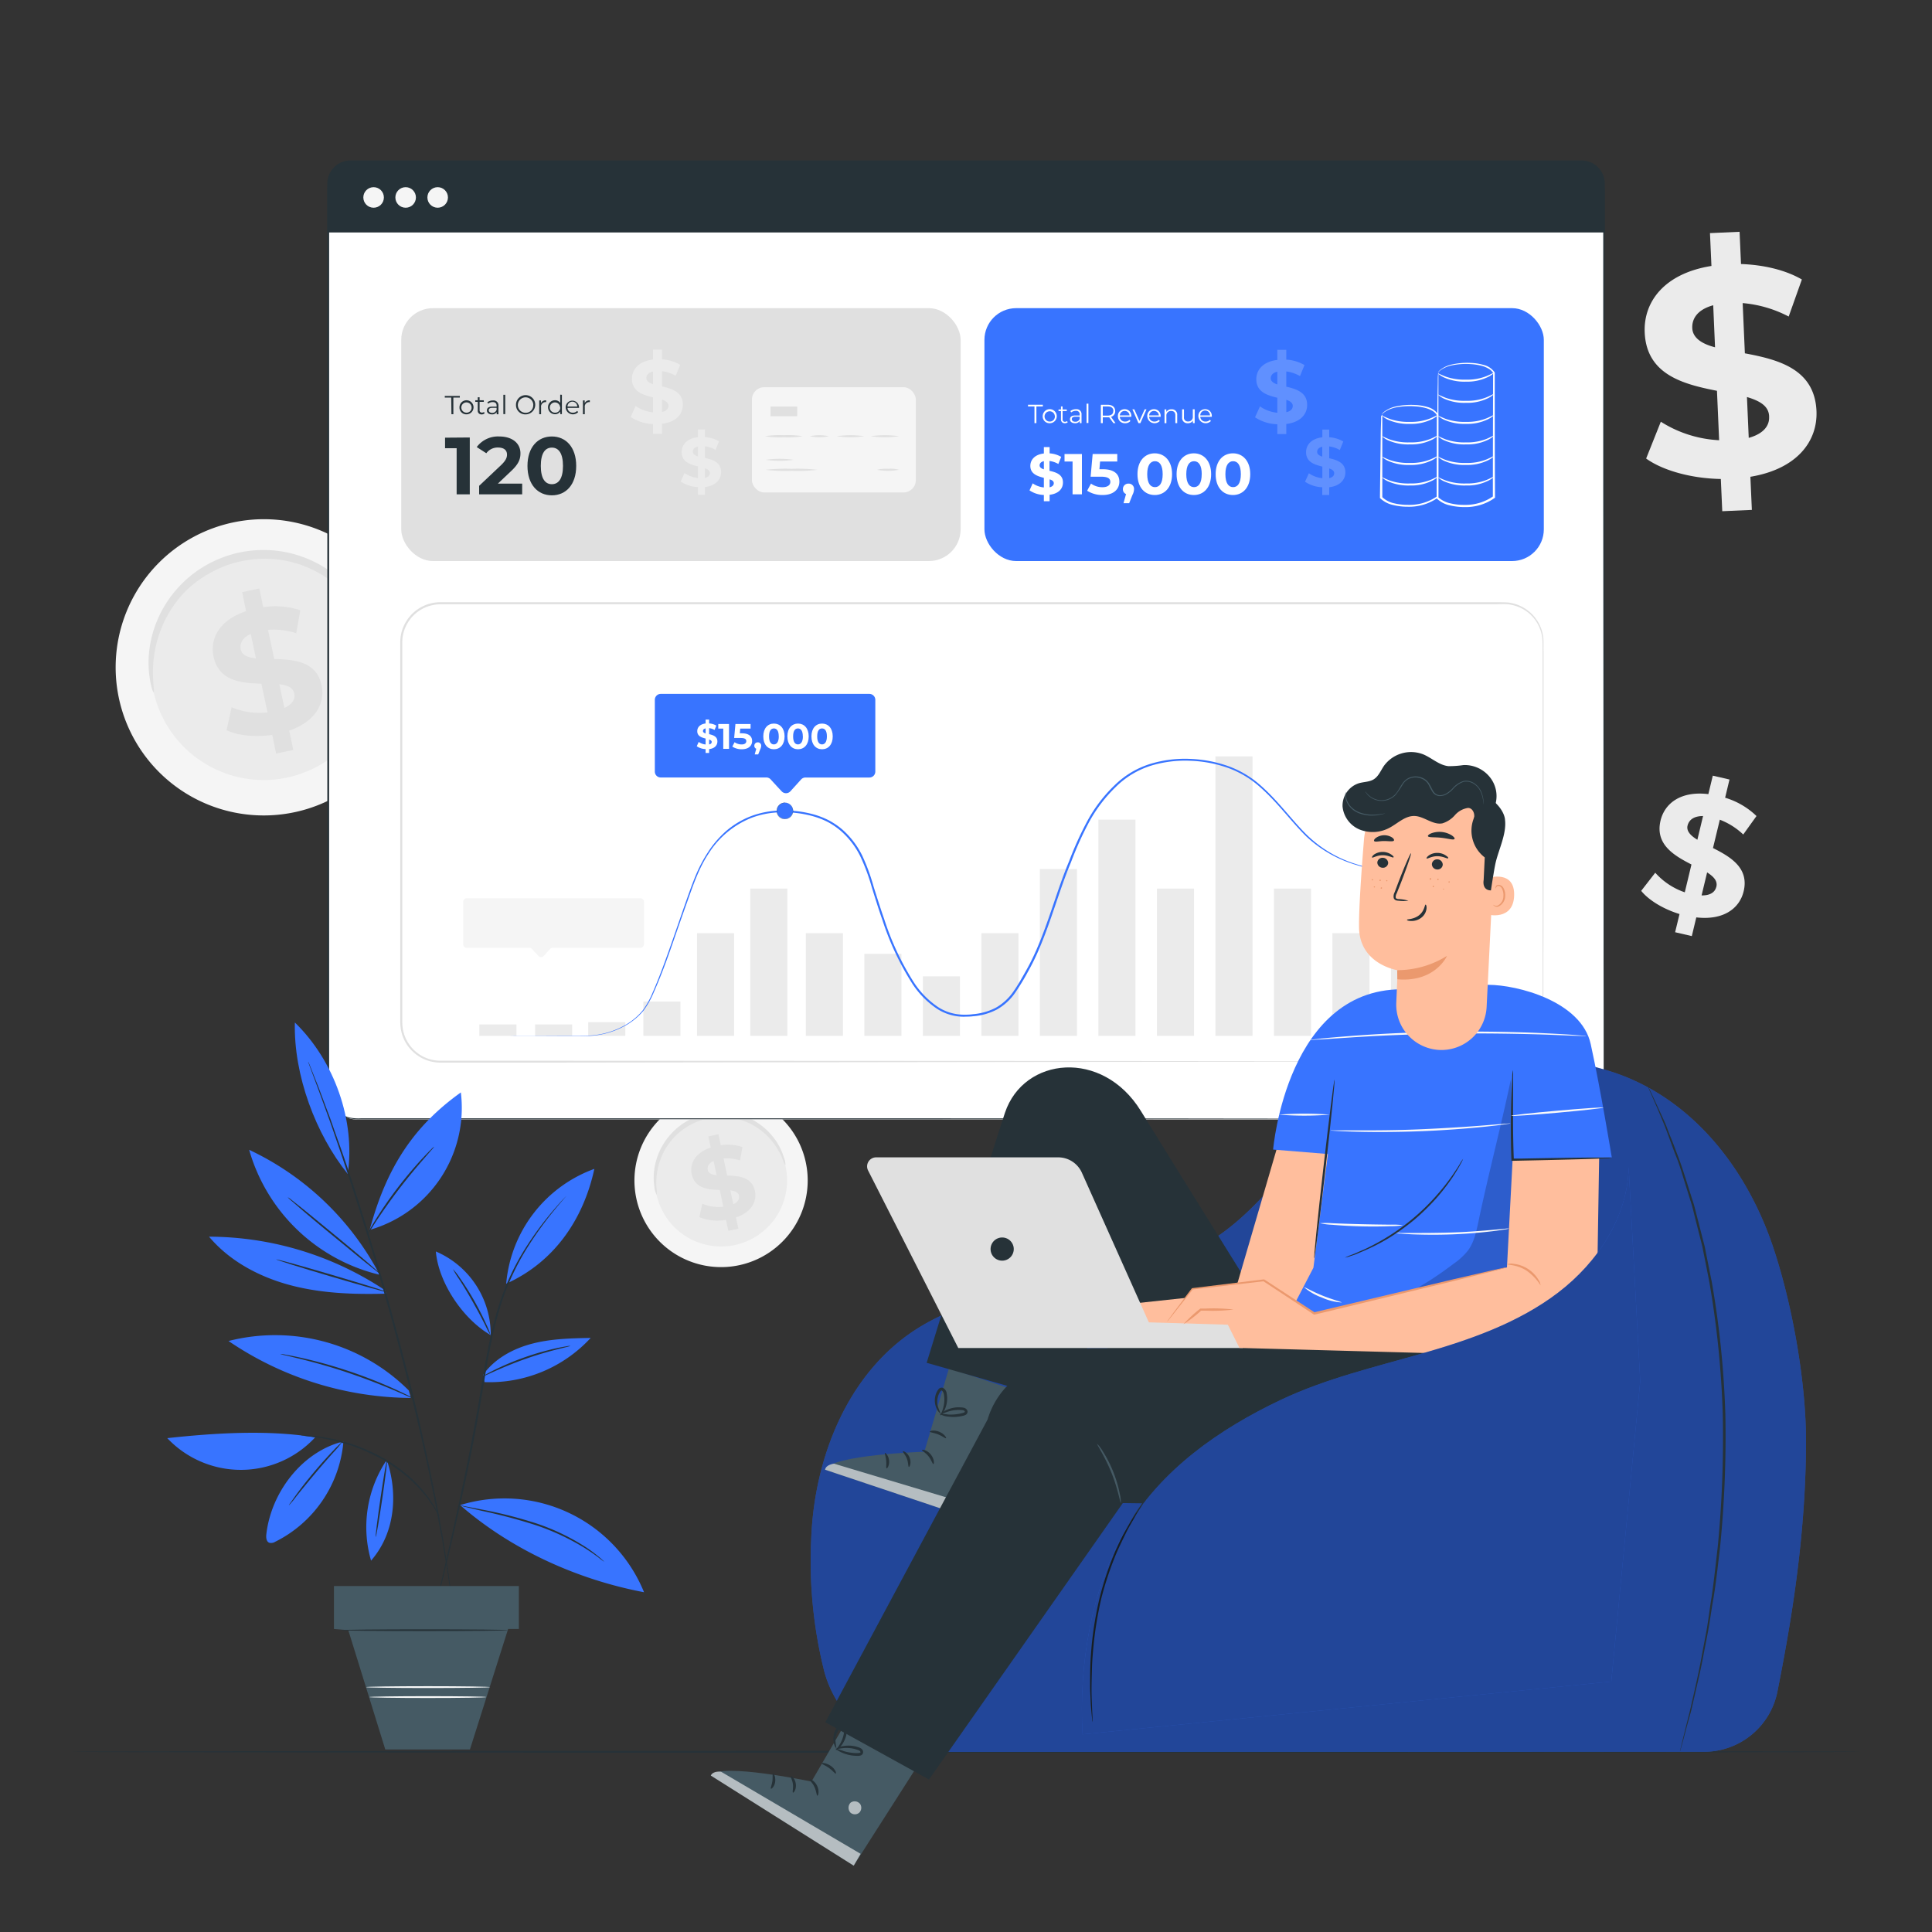 <svg xmlns="http://www.w3.org/2000/svg" viewBox="0 0 500 500"><rect x="0" y="0" width="500" height="500" fill="#333333" stroke="none"/><g id="freepik--background-complete--inject-15"><path d="M105.85,165.21a38.33,38.33,0,1,1-45-30.11A38.29,38.29,0,0,1,105.85,165.21Z" style="fill:#f5f5f5"></path><path d="M96.9,167A29.21,29.21,0,1,1,62.6,144,29.18,29.18,0,0,1,96.9,167Z" style="fill:#ebebeb"></path><path d="M96.71,166.08c-.17,0-.54-1.2-1.43-3.3a31.12,31.12,0,0,0-5-8.13,29.42,29.42,0,0,0-4.82-4.46,29.09,29.09,0,0,0-6.57-3.62A26.58,26.58,0,0,0,75,145.35a28.12,28.12,0,0,0-4.17-.67,27.81,27.81,0,0,0-4.38,0,31.25,31.25,0,0,0-4.45.66,30.43,30.43,0,0,0-4.31,1.35,29.77,29.77,0,0,0-3.92,1.94A28.11,28.11,0,0,0,50.28,151a26.07,26.07,0,0,0-3,2.78A29.29,29.29,0,0,0,43,159.94a30,30,0,0,0-2.38,6.12,30.8,30.8,0,0,0-1,9.51c.11,2.28.32,3.55.15,3.59s-.63-1.17-1-3.5a27.05,27.05,0,0,1,.31-10,29.11,29.11,0,0,1,2.27-6.58,29.61,29.61,0,0,1,4.45-6.67,28.16,28.16,0,0,1,3.12-3.05,27.85,27.85,0,0,1,3.7-2.66,29.76,29.76,0,0,1,4.22-2.13,29.84,29.84,0,0,1,9.45-2.17,30.88,30.88,0,0,1,4.72.07,29.64,29.64,0,0,1,4.49.78,28.59,28.59,0,0,1,4.13,1.38,29.09,29.09,0,0,1,11.85,9,27.13,27.13,0,0,1,4.63,8.83C96.76,164.74,96.84,166.05,96.71,166.08Z" style="fill:#e0e0e0"></path><path d="M74.85,189.08l1.05,5-4.44.94-1-4.84c-4.45.67-9,.19-11.82-1.21l1.3-5.94a18.25,18.25,0,0,0,9.29,1.33l-1.58-7.42c-5.18-.15-11-.63-12.39-7-1-4.71,1.56-9.48,8.42-11.76l-1-4.94,4.44-.94,1,4.84a20.53,20.53,0,0,1,9.6.8l-1.06,5.94a18.66,18.66,0,0,0-7.29-.87l1.6,7.55c5.18.11,11,.61,12.28,6.87C84.18,182,81.65,186.75,74.85,189.08Zm-8.61-18.7-1.34-6.31c-2.24,1-2.9,2.52-2.59,4S64.15,170.17,66.24,170.38Zm9.91,9.09c-.33-1.56-1.79-2.13-3.85-2.39l1.3,6.13C75.72,182.25,76.46,180.89,76.15,179.47Z" style="fill:#e0e0e0"></path><path d="M208.6,301.12a22.42,22.42,0,1,1-26.32-17.61A22.39,22.39,0,0,1,208.6,301.12Z" style="fill:#f5f5f5"></path><path d="M203.37,302.16a17.09,17.09,0,1,1-20.06-13.43A17.06,17.06,0,0,1,203.37,302.16Z" style="fill:#ebebeb"></path><path d="M203.26,301.63a10.17,10.17,0,0,1-.84-1.93,18.21,18.21,0,0,0-2.94-4.75,17.89,17.89,0,0,0-2.82-2.61,17.08,17.08,0,0,0-3.85-2.12,16.09,16.09,0,0,0-2.26-.71,15.14,15.14,0,0,0-2.44-.39,15.61,15.61,0,0,0-2.56,0,18,18,0,0,0-2.61.38,18.94,18.94,0,0,0-2.52.79,16.85,16.85,0,0,0-2.29,1.14,16.37,16.37,0,0,0-3.75,3,16.68,16.68,0,0,0-2.54,3.58,17.73,17.73,0,0,0-1.4,3.58,18.37,18.37,0,0,0-.57,5.56,10.12,10.12,0,0,1,.09,2.1,4.89,4.89,0,0,1-.59-2,15.88,15.88,0,0,1,.17-5.84,17.83,17.83,0,0,1,1.33-3.85,17.49,17.49,0,0,1,2.61-3.9,17.06,17.06,0,0,1,1.82-1.78,17.37,17.37,0,0,1,2.17-1.56,17.69,17.69,0,0,1,2.46-1.24,19,19,0,0,1,2.71-.86,18.44,18.44,0,0,1,2.82-.41,16.91,16.91,0,0,1,2.76,0,17.87,17.87,0,0,1,5.05,1.26,17.78,17.78,0,0,1,4,2.38,17.33,17.33,0,0,1,2.87,2.88,15.76,15.76,0,0,1,2.71,5.17A4.86,4.86,0,0,1,203.26,301.63Z" style="fill:#e0e0e0"></path><path d="M190.47,315.08l.62,2.91-2.6.55-.6-2.83A12.61,12.61,0,0,1,181,315l.75-3.48a10.79,10.79,0,0,0,5.44.78l-.92-4.34c-3-.09-6.46-.37-7.25-4.09-.59-2.75.91-5.54,4.92-6.88l-.61-2.89,2.6-.55.6,2.83a12.06,12.06,0,0,1,5.61.47l-.62,3.47a11.11,11.11,0,0,0-4.26-.51l.93,4.42c3,.07,6.41.36,7.19,4C195.93,311,194.45,313.72,190.47,315.08Zm-5-10.94-.79-3.69c-1.31.61-1.69,1.48-1.51,2.34S184.22,304,185.44,304.14Zm5.8,5.32c-.2-.91-1.05-1.24-2.26-1.4l.77,3.59C191,311.09,191.41,310.29,191.24,309.46Z" style="fill:#e0e0e0"></path><path d="M439,237.42l-1.16,4.84-4.32-1,1.14-4.71c-4.21-1.28-8-3.61-9.92-6l3.64-4.69a18,18,0,0,0,7.64,5.07l1.73-7.2c-4.51-2.32-9.47-5.2-8-11.37,1.1-4.57,5.37-7.7,12.37-6.84l1.15-4.78,4.32,1-1.13,4.71a19.9,19.9,0,0,1,8.12,4.74l-3.43,4.78a18.24,18.24,0,0,0-6.06-3.83l-1.77,7.33c4.52,2.28,9.4,5.14,7.93,11.22C450.17,235.14,446,238.23,439,237.42Zm.28-20.1,1.47-6.13c-2.41,0-3.62,1-4,2.43S437.51,216.26,439.27,217.32Zm4.91,12.18c.37-1.51-.69-2.63-2.39-3.72l-1.43,5.95C442.63,231.77,443.85,230.88,444.18,229.5Z" style="fill:#ebebeb"></path><path d="M453,123.39l.38,8.57-7.66.34-.37-8.34c-7.6-.13-15-2.18-19.33-5.29l3.8-9.53a31,31,0,0,0,15.09,4.79l-.56-12.79c-8.59-1.69-18.21-4.11-18.7-15.06-.36-8.11,5.23-15.34,17.27-17.25l-.38-8.5,7.66-.34.37,8.34c5.76.21,11.42,1.49,15.75,4l-3.41,9.59A31.41,31.41,0,0,0,451,78.44l.57,13c8.59,1.61,18,4,18.53,14.83C470.48,114.25,465,121.4,453,123.39Zm-9.15-33.51L443.38,79c-4,1.1-5.53,3.39-5.42,5.92S440.44,89,443.86,89.88Zm14,17.87c-.11-2.68-2.4-4-5.74-5l.46,10.57C456.36,112.27,458,110.2,457.84,107.75Z" style="fill:#ebebeb"></path></g><g id="freepik--Floor--inject-15"><path d="M482,453.36c0,.14-103.87.26-232,.26s-232-.12-232-.26,103.85-.26,232-.26S482,453.22,482,453.36Z" style="fill:#263238"></path></g><g id="freepik--Screen--inject-15"><rect x="84.94" y="42.03" width="330.17" height="247.68" rx="7.21" style="fill:#fff"></rect><path d="M407.9,289.71a7.24,7.24,0,0,0,5.67-2.83,7.25,7.25,0,0,0,1.49-4.67c0-7.62,0-18.85-.05-33.31,0-28.93-.05-70.79-.09-122.51q0-19.4,0-40.6,0-10.59,0-21.59V50.28a10,10,0,0,0-.22-2.74,7,7,0,0,0-3.2-4.3,6.85,6.85,0,0,0-2.6-.91,26.45,26.45,0,0,0-2.83-.08H314.66l-222.48,0a7,7,0,0,0-6,3.32,6.81,6.81,0,0,0-1,3.36c0,1.21,0,2.45,0,3.67v43.7q0,28.83,0,56.77c0,37.22,0,73.12,0,107.32v12.74c0,2.11,0,4.22,0,6.31,0,1.05,0,2.1,0,3.14a7,7,0,0,0,.7,2.92,7,7,0,0,0,4.51,3.7,11.19,11.19,0,0,0,3,.23h15.33l47.13,0,84.6,0,122.51.08,33.31.05,8.66,0c1.95,0,2.95,0,2.95,0l-2.95,0-8.66,0-33.31,0-122.51.09-84.6,0H93.41a12,12,0,0,1-3.14-.25,7.46,7.46,0,0,1-5.56-7.06v-22.2c0-34.2,0-70.1,0-107.32V52.65c0-1.23,0-2.44,0-3.69a7.43,7.43,0,0,1,1.09-3.61,7.52,7.52,0,0,1,6.4-3.58l222.48,0,50,0H406a23.46,23.46,0,0,1,2.89.08,7.35,7.35,0,0,1,2.76,1,7.42,7.42,0,0,1,3.4,4.56,10.63,10.63,0,0,1,.23,2.85V64.2q0,11,0,21.59,0,21.18,0,40.6c0,51.72-.06,93.58-.08,122.51,0,14.46,0,25.69,0,33.31a7.28,7.28,0,0,1-4.38,6.93,7.66,7.66,0,0,1-2.14.55Z" style="fill:#263238"></path><rect x="254.77" y="79.75" width="144.77" height="65.45" rx="8.21" style="fill:#3874FF"></rect><g style="opacity:0.2"><path d="M332.89,109.73v2.6h-2.32V109.8A11.08,11.08,0,0,1,324.8,108l1.28-2.83a9.36,9.36,0,0,0,4.49,1.65v-3.88c-2.57-.62-5.44-1.48-5.44-4.79,0-2.46,1.78-4.57,5.44-5V90.54h2.32v2.53a10.54,10.54,0,0,1,4.71,1.41l-1.16,2.85a9.58,9.58,0,0,0-3.55-1.2v3.94c2.57.6,5.4,1.46,5.4,4.72C338.29,107.21,336.53,109.29,332.89,109.73Zm-2.32-10.24V96.2c-1.23.27-1.71,1-1.71,1.71S329.55,99.16,330.57,99.49Zm4,5.58c0-.81-.67-1.25-1.67-1.6v3.2C334.05,106.42,334.56,105.81,334.56,105.07Z" style="fill:#fff"></path></g><g style="opacity:0.2"><path d="M344,126.1v2h-1.8v-2a8.51,8.51,0,0,1-4.46-1.43l1-2.19a7.25,7.25,0,0,0,3.48,1.27v-3c-2-.49-4.21-1.15-4.21-3.72,0-1.9,1.38-3.53,4.21-3.86v-2H344v2a8,8,0,0,1,3.64,1.09l-.9,2.21a7.14,7.14,0,0,0-2.74-.93v3.05c2,.46,4.18,1.13,4.18,3.66C348.18,124.14,346.82,125.76,344,126.1Zm-1.8-7.93v-2.55c-.95.21-1.32.73-1.32,1.33S341.41,117.92,342.2,118.17Zm3.09,4.32c0-.63-.52-1-1.29-1.24v2.48C344.9,123.53,345.29,123.07,345.29,122.49Z" style="fill:#fff"></path></g><path d="M357.74,107.33a1.86,1.86,0,0,1,0,.41c0,.31,0,.7,0,1.18,0,1.08,0,2.56,0,4.41v15.49l0-.15a6.45,6.45,0,0,0,3,1.57,15.68,15.68,0,0,0,3.73.42,12.51,12.51,0,0,0,7.47-2.23l-.09.2v0c0-7.93,0-15.27,0-21.28l0,.08a3.23,3.23,0,0,0-1.15-1.11,7.83,7.83,0,0,0-1.49-.65,13.59,13.59,0,0,0-3-.51,18.72,18.72,0,0,0-4.92.27,8.09,8.09,0,0,0-2.9,1.17,6.25,6.25,0,0,0-.63.54c-.12.14-.18.22-.19.21a2.26,2.26,0,0,1,.74-.85,7.76,7.76,0,0,1,2.93-1.31,18.77,18.77,0,0,1,5-.38,13.48,13.48,0,0,1,3.08.49,4.83,4.83,0,0,1,2.91,2l0,0v0c0,6,0,13.35,0,21.28v.14l-.09.07a12.88,12.88,0,0,1-7.81,2.35,15.32,15.32,0,0,1-3.85-.46,6.88,6.88,0,0,1-3.3-1.75l-.05-.05v-.1c.08-6.32.15-11.68.2-15.53,0-1.84.07-3.32.1-4.4,0-.47,0-.85,0-1.15A2.38,2.38,0,0,1,357.74,107.33Z" style="fill:#fff"></path><path d="M372.2,107.37a6.16,6.16,0,0,1-1.9,1.25,12,12,0,0,1-5.37,1.08,12.89,12.89,0,0,1-5.4-.94,6.14,6.14,0,0,1-1.93-1.2c0-.08.79.37,2.07.86a14.56,14.56,0,0,0,5.26.76,13.27,13.27,0,0,0,5.22-.9C371.42,107.76,372.15,107.29,372.2,107.37Z" style="fill:#fff"></path><path d="M372.2,112.68a6.06,6.06,0,0,1-1.9,1.26,12,12,0,0,1-5.37,1.07,12.73,12.73,0,0,1-5.4-.94,5.74,5.74,0,0,1-1.93-1.2c0-.08.79.37,2.07.86a14.56,14.56,0,0,0,5.26.76,13.29,13.29,0,0,0,5.22-.89C371.42,113.07,372.15,112.61,372.2,112.68Z" style="fill:#fff"></path><path d="M372.2,118a6.16,6.16,0,0,1-1.9,1.25,12.08,12.08,0,0,1-5.37,1.08,12.89,12.89,0,0,1-5.4-.94,6.14,6.14,0,0,1-1.93-1.2c0-.08.79.37,2.07.86a14.78,14.78,0,0,0,5.26.76,13.27,13.27,0,0,0,5.22-.9C371.42,118.39,372.15,117.92,372.2,118Z" style="fill:#fff"></path><path d="M372.2,123.31a6,6,0,0,1-1.9,1.25,11.81,11.81,0,0,1-5.37,1.08,12.89,12.89,0,0,1-5.4-.94,5.93,5.93,0,0,1-1.93-1.2c0-.08.79.37,2.07.86a14.56,14.56,0,0,0,5.26.76,13.47,13.47,0,0,0,5.22-.89C371.42,123.7,372.15,123.24,372.2,123.31Z" style="fill:#fff"></path><path d="M372.26,96.44a2.69,2.69,0,0,1,0,.62q0,.68,0,1.8c0,1.61,0,3.88,0,6.71v23.25l-.06-.15a6.67,6.67,0,0,0,3.11,1.58,14.9,14.9,0,0,0,3.74.41,12.46,12.46,0,0,0,7.39-2.23l-.09.2v0c0-12.42.05-23.73.06-32.17l0,.07a3.09,3.09,0,0,0-1.19-1.13,6.93,6.93,0,0,0-1.51-.66,13.91,13.91,0,0,0-3-.5,18.11,18.11,0,0,0-4.92.3,7.82,7.82,0,0,0-2.86,1.18,3.91,3.91,0,0,0-.6.53c-.13.13-.18.21-.19.21s0-.1.14-.25a3.59,3.59,0,0,1,.59-.58,7.42,7.42,0,0,1,2.87-1.3,18.14,18.14,0,0,1,5-.4,13.61,13.61,0,0,1,3.1.48,4.89,4.89,0,0,1,3,2v.08c0,8.44,0,19.75.07,32.17v.14l-.09.07a12.94,12.94,0,0,1-7.73,2.36,16.12,16.12,0,0,1-3.87-.44,6.93,6.93,0,0,1-3.37-1.77l-.05-.06v-.1c.08-9.42.15-17.51.2-23.29,0-2.83.08-5.09.1-6.7,0-.74,0-1.33.05-1.78A3.28,3.28,0,0,1,372.26,96.44Z" style="fill:#fff"></path><path d="M386.72,107.37a6.16,6.16,0,0,1-1.9,1.25,11.92,11.92,0,0,1-5.37,1.08,12.89,12.89,0,0,1-5.4-.94,6.14,6.14,0,0,1-1.93-1.2c0-.08.79.37,2.07.86a14.56,14.56,0,0,0,5.26.76,13.27,13.27,0,0,0,5.22-.9C385.94,107.76,386.67,107.29,386.72,107.37Z" style="fill:#fff"></path><path d="M386.72,112.68a6.06,6.06,0,0,1-1.9,1.26,11.92,11.92,0,0,1-5.37,1.07,12.73,12.73,0,0,1-5.4-.94,5.74,5.74,0,0,1-1.93-1.2c0-.08.79.37,2.07.86a14.56,14.56,0,0,0,5.26.76,13.29,13.29,0,0,0,5.22-.89C385.94,113.07,386.67,112.61,386.72,112.68Z" style="fill:#fff"></path><path d="M386.72,101.92a6.06,6.06,0,0,1-1.9,1.26,11.92,11.92,0,0,1-5.37,1.07,12.73,12.73,0,0,1-5.4-.94,5.93,5.93,0,0,1-1.93-1.2c0-.08.79.37,2.07.86a14.56,14.56,0,0,0,5.26.76,13.29,13.29,0,0,0,5.22-.89C385.94,102.31,386.67,101.85,386.72,101.92Z" style="fill:#fff"></path><path d="M386.72,96.44a6.16,6.16,0,0,1-1.9,1.25,12.05,12.05,0,0,1-5.37,1.08,12.89,12.89,0,0,1-5.4-.94,6.14,6.14,0,0,1-1.93-1.2c0-.08.79.36,2.07.85a14.54,14.54,0,0,0,5.26.77,13.27,13.27,0,0,0,5.22-.9C385.94,96.83,386.67,96.36,386.72,96.44Z" style="fill:#fff"></path><path d="M386.72,118a6.16,6.16,0,0,1-1.9,1.25,12.05,12.05,0,0,1-5.37,1.08,12.89,12.89,0,0,1-5.4-.94,6.14,6.14,0,0,1-1.93-1.2c0-.08.79.37,2.07.86a14.78,14.78,0,0,0,5.26.76,13.27,13.27,0,0,0,5.22-.9C385.94,118.39,386.67,117.92,386.72,118Z" style="fill:#fff"></path><path d="M386.72,123.31a6,6,0,0,1-1.9,1.25,11.78,11.78,0,0,1-5.37,1.08,12.89,12.89,0,0,1-5.4-.94,5.93,5.93,0,0,1-1.93-1.2c0-.08.79.37,2.07.86a14.56,14.56,0,0,0,5.26.76,13.47,13.47,0,0,0,5.22-.89C385.94,123.7,386.67,123.24,386.72,123.31Z" style="fill:#fff"></path><rect x="103.84" y="79.75" width="144.77" height="65.45" rx="8.22" style="fill:#e0e0e0"></rect><path d="M171.32,109.68v2.6H169v-2.53a11,11,0,0,1-5.77-1.85l1.27-2.83a9.33,9.33,0,0,0,4.5,1.64v-3.87c-2.57-.62-5.45-1.48-5.45-4.79,0-2.46,1.79-4.57,5.45-5V90.49h2.32V93a10.46,10.46,0,0,1,4.7,1.41l-1.16,2.85a9.3,9.3,0,0,0-3.54-1.2V100c2.57.6,5.4,1.46,5.4,4.72C176.72,107.16,175,109.24,171.32,109.68ZM169,99.44V96.15c-1.23.27-1.72.95-1.72,1.71S168,99.11,169,99.44Zm4,5.58c0-.81-.68-1.25-1.67-1.6v3.2C172.48,106.37,173,105.76,173,105Z" style="fill:#ebebeb"></path><path d="M182.43,126.05v2h-1.8v-2a8.55,8.55,0,0,1-4.47-1.43l1-2.19a7.25,7.25,0,0,0,3.48,1.27v-3c-2-.48-4.22-1.14-4.22-3.71,0-1.9,1.39-3.53,4.22-3.86v-2h1.8v2a8,8,0,0,1,3.64,1.09l-.9,2.21a7.19,7.19,0,0,0-2.74-.93v3c2,.46,4.18,1.13,4.18,3.66C186.61,124.09,185.24,125.71,182.43,126.05Zm-1.8-7.93v-2.55c-.95.21-1.33.73-1.33,1.33S179.84,117.87,180.63,118.12Zm3.09,4.32c0-.63-.52-1-1.29-1.24v2.48C183.32,123.48,183.72,123,183.72,122.44Z" style="fill:#ebebeb"></path><path d="M116.78,102.89h-1.67v-.43H119v.43h-1.67v4.31h-.5Z" style="fill:#263238"></path><path d="M118.91,105.42a1.82,1.82,0,1,1,1.82,1.81A1.76,1.76,0,0,1,118.91,105.42Zm3.14,0a1.33,1.33,0,1,0-1.32,1.38A1.3,1.3,0,0,0,122.05,105.42Z" style="fill:#263238"></path><path d="M125.4,107a1.16,1.16,0,0,1-.76.25.94.94,0,0,1-1-1V104H123v-.41h.64v-.78h.48v.78h1.09V104h-1.09v2.13a.57.57,0,0,0,.62.65.83.83,0,0,0,.53-.18Z" style="fill:#263238"></path><path d="M129,105v2.21h-.46v-.56a1.34,1.34,0,0,1-1.23.59c-.8,0-1.3-.42-1.3-1s.35-1,1.38-1h1.13V105c0-.61-.35-.94-1-.94a1.81,1.81,0,0,0-1.19.42l-.21-.36a2.22,2.22,0,0,1,1.45-.48A1.26,1.26,0,0,1,129,105Zm-.48,1.14v-.59h-1.12c-.69,0-.91.28-.91.64s.33.67.9.67A1.15,1.15,0,0,0,128.48,106.13Z" style="fill:#263238"></path><path d="M130.27,102.17h.48v5h-.48Z" style="fill:#263238"></path><path d="M133.54,104.83a2.49,2.49,0,1,1,2.5,2.41A2.39,2.39,0,0,1,133.54,104.83Zm4.48,0a2,2,0,1,0-2,2A1.93,1.93,0,0,0,138,104.83Z" style="fill:#263238"></path><path d="M141.34,103.61v.46h-.11a1.15,1.15,0,0,0-1.2,1.31v1.82h-.48v-3.57H140v.7A1.33,1.33,0,0,1,141.34,103.61Z" style="fill:#263238"></path><path d="M145.42,102.17v5H145v-.71a1.54,1.54,0,0,1-1.37.74,1.81,1.81,0,0,1,0-3.62,1.54,1.54,0,0,1,1.35.7v-2.14Zm-.47,3.25a1.33,1.33,0,1,0-1.32,1.38A1.3,1.3,0,0,0,145,105.42Z" style="fill:#263238"></path><path d="M149.87,105.56h-3a1.31,1.31,0,0,0,1.4,1.24,1.41,1.41,0,0,0,1.09-.46l.27.31a1.88,1.88,0,0,1-3.24-1.23,1.73,1.73,0,1,1,3.46,0Zm-3-.35h2.52a1.26,1.26,0,0,0-2.52,0Z" style="fill:#263238"></path><path d="M152.65,103.61v.46h-.11a1.15,1.15,0,0,0-1.2,1.31v1.82h-.48v-3.57h.46v.7A1.33,1.33,0,0,1,152.65,103.61Z" style="fill:#263238"></path><path d="M121.58,113.22v14.71h-3.4V116h-3v-2.73Z" style="fill:#263238"></path><path d="M135.14,125.16v2.77H124v-2.2l5.68-5.36c1.3-1.25,1.53-2,1.53-2.72,0-1.15-.8-1.83-2.35-1.83a3.61,3.61,0,0,0-3,1.48l-2.48-1.6a6.84,6.84,0,0,1,5.84-2.74c3.28,0,5.47,1.69,5.47,4.36,0,1.43-.4,2.73-2.46,4.64l-3.38,3.2Z" style="fill:#263238"></path><path d="M136.51,120.58c0-4.86,2.69-7.62,6.31-7.62s6.3,2.76,6.3,7.62-2.67,7.61-6.3,7.61S136.51,125.43,136.51,120.58Zm9.19,0c0-3.35-1.18-4.74-2.88-4.74s-2.86,1.39-2.86,4.74,1.17,4.73,2.86,4.73S145.7,123.92,145.7,120.58Z" style="fill:#263238"></path><rect x="194.6" y="100.21" width="42.41" height="27.23" rx="3.17" style="fill:#f5f5f5"></rect><rect x="199.41" y="105.22" width="6.91" height="2.51" style="fill:#e0e0e0"></rect><path d="M207.76,112.89a22.32,22.32,0,0,1-4.89.27,22.45,22.45,0,0,1-4.9-.27,23.66,23.66,0,0,1,4.9-.26A23.52,23.52,0,0,1,207.76,112.89Z" style="fill:#e0e0e0"></path><path d="M214.46,112.89a11.21,11.21,0,0,1-4.89,0,11.63,11.63,0,0,1,4.89,0Z" style="fill:#e0e0e0"></path><path d="M232.67,112.89a24.87,24.87,0,0,1-7.31,0,25.82,25.82,0,0,1,7.31,0Z" style="fill:#e0e0e0"></path><path d="M223.63,112.89a23.21,23.21,0,0,1-7.06,0,24.09,24.09,0,0,1,7.06,0Z" style="fill:#e0e0e0"></path><path d="M205.39,119a25.26,25.26,0,0,1-7.23,0,25.26,25.26,0,0,1,7.23,0Z" style="fill:#e0e0e0"></path><path d="M211.53,121.59a42.37,42.37,0,0,1-6.69.26,42.19,42.19,0,0,1-6.68-.26,43.67,43.67,0,0,1,6.68-.26A43.86,43.86,0,0,1,211.53,121.59Z" style="fill:#e0e0e0"></path><path d="M232.67,121.59a15.48,15.48,0,0,1-5.65,0,8,8,0,0,1,2.82-.26A8,8,0,0,1,232.67,121.59Z" style="fill:#e0e0e0"></path><path d="M267.72,105.19h-1.67v-.44h3.84v.44h-1.67v4.31h-.5Z" style="fill:#fff"></path><path d="M269.85,107.71a1.82,1.82,0,1,1,1.82,1.82A1.76,1.76,0,0,1,269.85,107.71Zm3.14,0a1.33,1.33,0,1,0-1.32,1.39A1.3,1.3,0,0,0,273,107.71Z" style="fill:#fff"></path><path d="M276.33,109.28a1.13,1.13,0,0,1-.75.25.94.94,0,0,1-1-1v-2.15h-.64v-.41h.64v-.78H275v.78h1.08v.41H275v2.13a.57.57,0,0,0,.62.65.74.74,0,0,0,.52-.19Z" style="fill:#fff"></path><path d="M279.9,107.29v2.21h-.46v-.56a1.34,1.34,0,0,1-1.23.59c-.81,0-1.3-.42-1.3-1s.35-1,1.37-1h1.14v-.21a.88.88,0,0,0-1-1,1.85,1.85,0,0,0-1.19.42l-.22-.35a2.25,2.25,0,0,1,1.45-.49A1.28,1.28,0,0,1,279.9,107.29Zm-.48,1.14v-.59H278.3c-.69,0-.92.27-.92.64s.33.67.9.67A1.15,1.15,0,0,0,279.42,108.43Z" style="fill:#fff"></path><path d="M281.2,104.47h.48v5h-.48Z" style="fill:#fff"></path><path d="M288.14,109.5,287.06,108l-.38,0H285.4v1.51h-.5v-4.75h1.78c1.2,0,1.93.61,1.93,1.63a1.47,1.47,0,0,1-1.08,1.49l1.16,1.63Zm0-3.12c0-.76-.5-1.19-1.45-1.19H285.4v2.37h1.26C287.61,107.56,288.11,107.12,288.11,106.38Z" style="fill:#fff"></path><path d="M292.8,107.86h-3a1.31,1.31,0,0,0,1.4,1.24,1.41,1.41,0,0,0,1.09-.46l.27.31a1.74,1.74,0,0,1-1.37.58,1.77,1.77,0,0,1-1.87-1.82,1.72,1.72,0,0,1,1.74-1.81,1.7,1.7,0,0,1,1.73,1.81S292.8,107.81,292.8,107.86Zm-3-.36h2.53a1.27,1.27,0,0,0-2.53,0Z" style="fill:#fff"></path><path d="M296.71,105.93l-1.58,3.57h-.5l-1.57-3.57h.5l1.33,3,1.35-3Z" style="fill:#fff"></path><path d="M300.39,107.86h-3a1.32,1.32,0,0,0,1.4,1.24,1.39,1.39,0,0,0,1.09-.46l.28.31a1.89,1.89,0,0,1-3.25-1.24,1.72,1.72,0,0,1,1.74-1.81,1.7,1.7,0,0,1,1.73,1.81S300.39,107.81,300.39,107.86Zm-3-.36h2.53a1.27,1.27,0,0,0-2.53,0Z" style="fill:#fff"></path><path d="M304.66,107.43v2.07h-.48v-2c0-.76-.39-1.14-1.07-1.14a1.17,1.17,0,0,0-1.25,1.29v1.87h-.48v-3.57h.46v.66a1.52,1.52,0,0,1,1.36-.69A1.37,1.37,0,0,1,304.66,107.43Z" style="fill:#fff"></path><path d="M309.18,105.93v3.57h-.46v-.65a1.43,1.43,0,0,1-1.28.68,1.38,1.38,0,0,1-1.51-1.53v-2.07h.48v2a1,1,0,0,0,1.07,1.15,1.17,1.17,0,0,0,1.22-1.3v-1.87Z" style="fill:#fff"></path><path d="M313.63,107.86h-3a1.31,1.31,0,0,0,1.4,1.24,1.41,1.41,0,0,0,1.09-.46l.27.31a1.89,1.89,0,0,1-3.25-1.24,1.72,1.72,0,0,1,1.75-1.81,1.69,1.69,0,0,1,1.72,1.81Zm-3-.36h2.52a1.26,1.26,0,0,0-2.52,0Z" style="fill:#fff"></path><path d="M271.64,128.05v1.67h-1.49V128.1a7.09,7.09,0,0,1-3.71-1.19l.82-1.82a6.13,6.13,0,0,0,2.89,1.06v-2.49c-1.65-.41-3.5-1-3.5-3.09,0-1.58,1.15-2.94,3.5-3.21v-1.65h1.49v1.62a6.78,6.78,0,0,1,3,.91l-.74,1.84a6.23,6.23,0,0,0-2.29-.78v2.54c1.66.38,3.48.94,3.48,3C275.12,126.43,274,127.77,271.64,128.05Zm-1.49-6.59v-2.11c-.79.18-1.1.61-1.1,1.1S269.5,121.26,270.15,121.46Zm2.57,3.6c0-.52-.43-.81-1.08-1v2.06C272.39,125.92,272.72,125.53,272.72,125.06Z" style="fill:#fff"></path><path d="M280,117.5v10.43h-2.42v-8.49h-2.08V117.5Z" style="fill:#fff"></path><path d="M289.69,124.65c0,1.85-1.36,3.46-4.34,3.46a7.28,7.28,0,0,1-4-1.11l1-1.85a5,5,0,0,0,3,.94c1.21,0,2-.51,2-1.36s-.54-1.36-2.43-1.36h-2.67l.53-5.87h6.37v1.94H284.7l-.17,2h.85C288.47,121.42,289.69,122.81,289.69,124.65Z" style="fill:#fff"></path><path d="M293.49,126.59a3.39,3.39,0,0,1-.41,1.49l-.85,2.15h-1.47l.66-2.37a1.29,1.29,0,0,1-.81-1.27,1.39,1.39,0,0,1,1.45-1.43A1.37,1.37,0,0,1,293.49,126.59Z" style="fill:#fff"></path><path d="M294.38,122.72c0-3.45,1.91-5.4,4.47-5.4s4.48,2,4.48,5.4-1.9,5.39-4.48,5.39S294.38,126.16,294.38,122.72Zm6.52,0c0-2.37-.84-3.36-2-3.36s-2,1-2,3.36.83,3.35,2,3.35S300.9,125.09,300.9,122.72Z" style="fill:#fff"></path><path d="M304.5,122.72c0-3.45,1.91-5.4,4.47-5.4s4.47,2,4.47,5.4-1.89,5.39-4.47,5.39S304.5,126.16,304.5,122.72Zm6.51,0c0-2.37-.83-3.36-2-3.36s-2,1-2,3.36.84,3.35,2,3.35S311,125.09,311,122.72Z" style="fill:#fff"></path><path d="M314.61,122.72c0-3.45,1.91-5.4,4.48-5.4s4.47,2,4.47,5.4-1.89,5.39-4.47,5.39S314.61,126.16,314.61,122.72Zm6.52,0c0-2.37-.83-3.36-2-3.36s-2,1-2,3.36.84,3.35,2,3.35S321.13,125.09,321.13,122.72Z" style="fill:#fff"></path><path d="M389.14,274.77l.53,0a10.08,10.08,0,0,0,1.54-.2,10,10,0,0,0,8-9.35c.06-.91,0-1.86,0-2.85q0-5.93,0-13.63c0-10.26,0-22.81,0-37.38q0-10.92,0-23.34,0-6.19,0-12.74,0-3.27,0-6.63c0-1.11,0-2.25-.05-3.35a10.11,10.11,0,0,0-.9-3.22,9.84,9.84,0,0,0-4.71-4.75,10.11,10.11,0,0,0-3.32-.94c-1.16-.09-2.37,0-3.56,0H340.65l-68.86,0-157.78,0a10.05,10.05,0,0,0-4.89,1.28,9.93,9.93,0,0,0-3.6,3.51,9.79,9.79,0,0,0-1.41,4.82c0,1.72,0,3.46,0,5.18q0,10.36,0,20.59V263.7a15.23,15.23,0,0,0,.11,2.35,9.72,9.72,0,0,0,1.71,4.28,9.8,9.8,0,0,0,7.86,4.18h27.77l128.87.06,86.88.08,23.62.05,6.14,0,2.09,0-2.09,0-6.14,0-23.62.05-86.88.08L141.54,275H113.76a10.32,10.32,0,0,1-4.64-1.2,10.53,10.53,0,0,1-3.62-3.18,10.17,10.17,0,0,1-1.79-4.5,14.07,14.07,0,0,1-.12-2.42v-2.4q0-4.82,0-9.67V171.16c0-1.73,0-3.45,0-5.2a10.27,10.27,0,0,1,1.48-5.06,10.42,10.42,0,0,1,8.94-5.05l157.78,0,68.86,0h45.92c1.2,0,2.38,0,3.59.06a10.42,10.42,0,0,1,8.34,5.91,10.58,10.58,0,0,1,.92,3.34c.09,1.16,0,2.27.05,3.39v6.63q0,6.54,0,12.74,0,12.41,0,23.34c0,14.57,0,27.12-.05,37.38q0,7.7,0,13.63c0,1,0,1.94,0,2.85a10.54,10.54,0,0,1-.48,2.58,10.39,10.39,0,0,1-2.32,3.88,10.29,10.29,0,0,1-5.31,2.94,11.38,11.38,0,0,1-1.56.18Z" style="fill:#e0e0e0"></path><rect x="194.17" y="229.97" width="9.6" height="38.11" style="fill:#ebebeb"></rect><rect x="208.55" y="241.5" width="9.6" height="26.58" style="fill:#ebebeb"></rect><rect x="180.39" y="241.5" width="9.6" height="26.58" style="fill:#ebebeb"></rect><rect x="152.23" y="264.54" width="9.6" height="3.54" style="fill:#ebebeb"></rect><rect x="166.5" y="259.2" width="9.6" height="8.88" style="fill:#ebebeb"></rect><rect x="138.48" y="265.13" width="9.6" height="2.95" style="fill:#ebebeb"></rect><rect x="124.06" y="265.13" width="9.6" height="2.95" style="fill:#ebebeb"></rect><rect x="223.69" y="246.85" width="9.6" height="21.23" style="fill:#ebebeb"></rect><rect x="238.84" y="252.68" width="9.6" height="15.4" style="fill:#ebebeb"></rect><rect x="253.98" y="241.5" width="9.6" height="26.58" style="fill:#ebebeb"></rect><rect x="269.12" y="224.9" width="9.6" height="43.18" style="fill:#ebebeb"></rect><rect x="284.26" y="212.12" width="9.6" height="55.96" style="fill:#ebebeb"></rect><rect x="299.41" y="229.97" width="9.6" height="38.11" style="fill:#ebebeb"></rect><rect x="314.55" y="195.76" width="9.6" height="72.32" style="fill:#ebebeb"></rect><rect x="329.69" y="229.97" width="9.6" height="38.11" style="fill:#ebebeb"></rect><rect x="344.83" y="241.5" width="9.6" height="26.58" style="fill:#ebebeb"></rect><rect x="359.98" y="246.49" width="9.6" height="21.59" style="fill:#ebebeb"></rect><rect x="375.12" y="252.68" width="9.6" height="15.4" style="fill:#ebebeb"></rect><path d="M132,268.08l.94,0,2.77,0,10.64,0H150a29.07,29.07,0,0,0,4-.21,20.75,20.75,0,0,0,8.5-3,16.36,16.36,0,0,0,3.78-3.31,21.37,21.37,0,0,0,2.62-4.68c1.5-3.4,2.86-7.09,4.25-11s2.78-8,4.27-12.25c.75-2.13,1.51-4.3,2.39-6.48a37.58,37.58,0,0,1,3.28-6.4A26.32,26.32,0,0,1,188,215a22,22,0,0,1,6.63-3.88,23.23,23.23,0,0,1,7.8-1.37,28.93,28.93,0,0,1,8.07,1,21.27,21.27,0,0,1,3.88,1.49,19.55,19.55,0,0,1,3.51,2.35,21.87,21.87,0,0,1,5.21,6.75,51.44,51.44,0,0,1,3,8.16c.88,2.78,1.76,5.59,2.74,8.39a70.48,70.48,0,0,0,7.65,16.32,22.38,22.38,0,0,0,6.38,6.48,12.27,12.27,0,0,0,4.24,1.68,12.52,12.52,0,0,0,2.29.23c.78,0,1.56,0,2.33-.12a15.61,15.61,0,0,0,6-1.69,13.85,13.85,0,0,0,4.55-4.2c1.21-1.71,2.22-3.55,3.25-5.36a60,60,0,0,0,2.76-5.57c3.28-7.57,5.32-15.46,8.38-22.74a85.89,85.89,0,0,1,4.83-10.62,37.65,37.65,0,0,1,6.88-9,23.43,23.43,0,0,1,4.37-3.4,23,23,0,0,1,5-2.22,30.86,30.86,0,0,1,10.43-1.27,33.27,33.27,0,0,1,9.87,1.93,25.6,25.6,0,0,1,8.2,4.93c4.69,4.14,8.09,9,12,12.84a31.54,31.54,0,0,0,13,7.61,54.08,54.08,0,0,0,12.47,2.38h0l17.57.06,4.53,0c1,0,1.54,0,1.54,0l-1.54,0-4.53,0-17.57.06h0a54.08,54.08,0,0,1-12.56-2.33A32,32,0,0,1,338,216.4c-3.92-3.87-7.34-8.71-12-12.79a25.37,25.37,0,0,0-8.09-4.84,32.44,32.44,0,0,0-9.74-1.88,30.37,30.37,0,0,0-10.27,1.26,22.5,22.5,0,0,0-9.15,5.52,37.75,37.75,0,0,0-6.79,8.88,85.9,85.9,0,0,0-4.78,10.57c-3.05,7.26-5.08,15.13-8.38,22.76a59.54,59.54,0,0,1-2.77,5.61,60.51,60.51,0,0,1-3.29,5.41,14.27,14.27,0,0,1-4.72,4.35,15.93,15.93,0,0,1-6.23,1.76c-.79.11-1.59.08-2.38.12a12.83,12.83,0,0,1-2.39-.24,12.7,12.7,0,0,1-4.41-1.75,22.7,22.7,0,0,1-6.54-6.63,71.26,71.26,0,0,1-7.71-16.44c-1-2.81-1.86-5.63-2.73-8.41a51.79,51.79,0,0,0-3-8.08,21.23,21.23,0,0,0-5.09-6.6,18.55,18.55,0,0,0-3.41-2.3,21,21,0,0,0-3.79-1.46,28.24,28.24,0,0,0-7.94-1,22.77,22.77,0,0,0-7.64,1.33,23.34,23.34,0,0,0-11.34,9.29c-2.66,4-4.13,8.55-5.65,12.78s-2.93,8.35-4.3,12.25-2.78,7.58-4.3,11a21.93,21.93,0,0,1-2.68,4.74,16.76,16.76,0,0,1-3.87,3.36,21.15,21.15,0,0,1-8.61,3,28.25,28.25,0,0,1-4,.18H146.3l-10.64-.05-2.77,0C132.27,268.1,132,268.08,132,268.08Z" style="fill:#3874FF"></path><path d="M225,179.58H171a1.53,1.53,0,0,0-1.53,1.53v18.57a1.52,1.52,0,0,0,1.53,1.53h27.32a1.52,1.52,0,0,1,1.13.5c.86.95,2,2.18,2.84,3.08a1.54,1.54,0,0,0,2.26,0l2.78-3.07a1.52,1.52,0,0,1,1.13-.5H225a1.53,1.53,0,0,0,1.53-1.53V181.11A1.54,1.54,0,0,0,225,179.58Z" style="fill:#3874FF"></path><path d="M165.78,232.46h-45a.91.91,0,0,0-.91.91v11a.91.91,0,0,0,.91.91H137a.89.89,0,0,1,.67.3c.51.56,1.19,1.3,1.69,1.83a.91.91,0,0,0,1.34,0l1.66-1.82a.89.89,0,0,1,.67-.3h22.71a.91.91,0,0,0,.91-.91v-11A.91.91,0,0,0,165.78,232.46Z" style="fill:#f5f5f5"></path><path d="M205.23,209.83a2.1,2.1,0,1,1-2.1-2.1A2.1,2.1,0,0,1,205.23,209.83Z" style="fill:#3874FF"></path><path d="M203.13,212a2.13,2.13,0,1,1,2.13-2.13A2.14,2.14,0,0,1,203.13,212Zm0-4.21a2.08,2.08,0,1,0,2.08,2.08A2.08,2.08,0,0,0,203.13,207.75Z" style="fill:#263238"></path><path d="M183.52,193.87v1h-.91v-1a4.35,4.35,0,0,1-2.29-.74l.5-1.12a3.78,3.78,0,0,0,1.79.66v-1.54c-1-.25-2.16-.59-2.16-1.9,0-1,.7-1.81,2.16-2v-1h.91v1a4,4,0,0,1,1.87.56l-.46,1.13a3.64,3.64,0,0,0-1.41-.48V190c1,.24,2.14.58,2.14,1.87C185.66,192.87,185,193.7,183.52,193.87Zm-.91-4.06v-1.3c-.49.11-.68.37-.68.68S182.2,189.68,182.61,189.81Zm1.58,2.21c0-.32-.27-.49-.67-.63v1.27C184,192.56,184.19,192.32,184.19,192Z" style="fill:#fff"></path><path d="M188.67,187.37v6.43h-1.49v-5.24h-1.29v-1.19Z" style="fill:#fff"></path><path d="M194.65,191.78c0,1.14-.84,2.13-2.68,2.13a4.46,4.46,0,0,1-2.45-.69l.59-1.14a3.09,3.09,0,0,0,1.83.58c.74,0,1.2-.31,1.2-.84s-.33-.83-1.5-.83H190l.33-3.62h3.92v1.19h-2.68l-.1,1.22H192C193.89,189.78,194.65,190.64,194.65,191.78Z" style="fill:#fff"></path><path d="M197,193a2.18,2.18,0,0,1-.25.92l-.53,1.32h-.9l.4-1.46a.8.8,0,0,1-.5-.78.86.86,0,0,1,.9-.88A.85.85,0,0,1,197,193Z" style="fill:#fff"></path><path d="M197.54,190.58c0-2.12,1.17-3.32,2.75-3.32s2.76,1.2,2.76,3.32-1.17,3.33-2.76,3.33S197.54,192.7,197.54,190.58Zm4,0c0-1.46-.51-2.06-1.26-2.06s-1.25.6-1.25,2.06.52,2.07,1.25,2.07S201.55,192,201.55,190.58Z" style="fill:#fff"></path><path d="M203.77,190.58c0-2.12,1.18-3.32,2.76-3.32s2.76,1.2,2.76,3.32-1.17,3.33-2.76,3.33S203.77,192.7,203.77,190.58Zm4,0c0-1.46-.52-2.06-1.26-2.06s-1.25.6-1.25,2.06.51,2.07,1.25,2.07S207.79,192,207.79,190.58Z" style="fill:#fff"></path><path d="M210,190.58c0-2.12,1.17-3.32,2.75-3.32s2.76,1.2,2.76,3.32-1.17,3.33-2.76,3.33S210,192.7,210,190.58Zm4,0c0-1.46-.51-2.06-1.26-2.06s-1.25.6-1.25,2.06.52,2.07,1.25,2.07S214,192,214,190.58Z" style="fill:#fff"></path><path d="M90.68,41.53H409.32a6,6,0,0,1,6,6V60.16a0,0,0,0,1,0,0H84.71a0,0,0,0,1,0,0V47.5A6,6,0,0,1,90.68,41.53Z" style="fill:#263238"></path><circle cx="96.69" cy="51.1" r="2.66" style="fill:#f5f5f5"></circle><circle cx="104.98" cy="51.1" r="2.66" style="fill:#f5f5f5"></circle><circle cx="113.27" cy="51.1" r="2.66" style="fill:#f5f5f5"></circle></g><g id="freepik--Character--inject-15"><path d="M440.86,453.36A19.35,19.35,0,0,0,460,437.76c3.18-16.14,7.27-38.72,7.4-64.08.08-15.55-3.4-35.24-8.21-50-7-21.6-22.06-40.63-43.9-46.86-28.37-8.1-38.64-5-58.76,5.56-21.88,11.47-27.8,33-50.58,42.58-22.11,9.29-48.78,6.12-68.94,19.12-17.73,11.44-26.38,33.41-27.08,54.5a117.13,117.13,0,0,0,3.23,33.33c2.75,11.51,13.14,21.38,25,21.48Z" style="fill:#3874FF"></path><g style="opacity:0.4"><path d="M440.86,453.36A19.35,19.35,0,0,0,460,437.76c3.18-16.14,7.27-38.72,7.4-64.08.08-15.55-3.4-35.24-8.21-50-7-21.6-22.06-40.63-43.9-46.86-28.37-8.1-38.64-5-58.76,5.56-21.88,11.47-27.8,33-50.58,42.58-22.11,9.29-48.78,6.12-68.94,19.12-17.73,11.44-26.38,33.41-27.08,54.5a117.13,117.13,0,0,0,3.23,33.33c2.75,11.51,13.14,21.38,25,21.48Z"></path></g><path d="M426.28,280.64a2.69,2.69,0,0,1,.21.4c.14.3.33.7.58,1.21.51,1.1,1.23,2.67,2.16,4.67l1.55,3.38c.56,1.25,1,2.64,1.63,4.12s1.18,3.07,1.83,4.74,1.25,3.49,1.86,5.39,1.24,3.91,1.9,6c.36,1,.63,2.12.91,3.22s.57,2.21.86,3.35l.89,3.48c.15.58.31,1.18.46,1.77s.25,1.22.37,1.83c.5,2.46,1,5,1.52,7.58A242.12,242.12,0,0,1,446.52,366a288.39,288.39,0,0,1-1.36,34.35c-.63,5.25-1.14,10.25-2,14.88-.37,2.32-.68,4.57-1.07,6.71s-.81,4.2-1.19,6.16c-.71,3.94-1.58,7.45-2.28,10.54-.36,1.55-.69,3-1,4.31l-1,3.6c-.58,2.13-1,3.8-1.34,5l-.37,1.29a1.93,1.93,0,0,1-.14.43,2.67,2.67,0,0,1,.09-.45c.07-.32.18-.75.31-1.3.29-1.17.7-2.85,1.23-5,.27-1.08.58-2.29.91-3.6s.61-2.77,1-4.32c.67-3.1,1.51-6.61,2.19-10.55q.56-2.94,1.16-6.15c.37-2.15.67-4.4,1-6.71.78-4.63,1.27-9.63,1.89-14.86a292.28,292.28,0,0,0,1.3-34.29,244.58,244.58,0,0,0-3.45-34.11q-.75-3.89-1.49-7.56l-.36-1.82-.45-1.78c-.3-1.17-.59-2.33-.88-3.47s-.57-2.25-.84-3.35-.54-2.18-.89-3.21l-1.87-6c-.58-1.9-1.13-3.72-1.81-5.39s-1.23-3.27-1.78-4.75-1.05-2.88-1.58-4.13L429,287c-.88-2-1.57-3.6-2.06-4.71l-.52-1.23A1.94,1.94,0,0,1,426.28,280.64Z" style="fill:#263238"></path><path d="M239.86,453.2l-18.92,29.63-37-23.36c2.45-3.39,26.06,1.6,26.06,1.6l11.35-19.48Z" style="fill:#455a64"></path><g style="opacity:0.6"><path d="M222.47,466.69a1.79,1.79,0,0,1-.05,2.38,1.71,1.71,0,0,1-2.36,0,1.89,1.89,0,0,1,.06-2.53,1.78,1.78,0,0,1,2.45.3" style="fill:#fff"></path></g><g style="opacity:0.6"><path d="M220.94,482.83l1.79-3.06-36.12-21.25s-2.1-.32-2.65,1Z" style="fill:#fff"></path></g><path d="M209.54,460.5c-.11.19.74.84,1.26,2s.52,2.2.73,2.23.6-1.18-.05-2.55S209.6,460.31,209.54,460.5Z" style="fill:#263238"></path><path d="M204.65,459.66c-.15.15.43.95.56,2.1s-.2,2.07,0,2.17.94-.84.75-2.27S204.76,459.49,204.65,459.66Z" style="fill:#263238"></path><path d="M199.51,462.91c.14.14,1-.6,1.12-1.89s-.43-2.21-.6-2.1,0,1-.13,2S199.34,462.78,199.51,462.91Z" style="fill:#263238"></path><path d="M212.62,456.35c0,.21.95.49,1.93,1.2s1.57,1.54,1.76,1.44-.16-1.22-1.33-2S212.62,456.15,212.62,456.35Z" style="fill:#263238"></path><path d="M216.27,452.52c-.05.07.59.63,1.86,1.16a9.72,9.72,0,0,0,2.31.63,10.79,10.79,0,0,0,1.42.1,2.52,2.52,0,0,0,.83-.08.93.93,0,0,0,.69-.91,1.16,1.16,0,0,0-.53-.91,2.88,2.88,0,0,0-.75-.34,7.8,7.8,0,0,0-3.82-.29,3.69,3.69,0,0,0-2,.81c0,.12.82-.19,2.11-.29a8.8,8.8,0,0,1,2.24.11,8.06,8.06,0,0,1,1.27.35c.46.14.79.35.78.59s0,.12-.17.18a2.62,2.62,0,0,1-.61.06c-.46,0-.91,0-1.33-.06a12,12,0,0,1-2.23-.45A14.85,14.85,0,0,0,216.27,452.52Z" style="fill:#263238"></path><path d="M216.34,452.93c0,.06.81-.36,1.62-1.48a7.2,7.2,0,0,0,1-2.19,7.79,7.79,0,0,0,.24-1.42,1.82,1.82,0,0,0-.6-1.68,1,1,0,0,0-1.1,0,3.07,3.07,0,0,0-.61.56,5.06,5.06,0,0,0-1.21,3.66c.12,1.42.73,2.11.79,2.06a20.54,20.54,0,0,1-.27-2.07,5,5,0,0,1,.52-2.11,4.23,4.23,0,0,1,.71-1c.3-.36.65-.58.77-.45s.31.61.27,1a6.69,6.69,0,0,1-.18,1.29,7.64,7.64,0,0,1-.81,2.07C216.88,452.28,216.26,452.84,216.34,452.93Z" style="fill:#263238"></path><path d="M266.33,361,255,394.25l-41.47-13.89c1.57-3.88,25.69-4.65,25.69-4.65l6.38-21.62Z" style="fill:#455a64"></path><g style="opacity:0.6"><path d="M252.64,378.21a1.79,1.79,0,0,1,.53,2.32,1.71,1.71,0,0,1-2.3.54,1.88,1.88,0,0,1-.55-2.46,1.78,1.78,0,0,1,2.46-.3" style="fill:#fff"></path></g><g style="opacity:0.6"><path d="M255,394.25l1-3.4L215.87,378.8s-2.12.18-2.34,1.56Z" style="fill:#fff"></path></g><path d="M238.61,375.27c-.06.21.93.64,1.7,1.62s1,2,1.24,2,.3-1.29-.66-2.47S238.63,375.07,238.61,375.27Z" style="fill:#263238"></path><path d="M233.66,375.61c-.11.18.65.82,1.05,1.91s.3,2.06.5,2.12.72-1.05.2-2.39S233.73,375.42,233.66,375.61Z" style="fill:#263238"></path><path d="M229.45,380c.17.11.79-.81.64-2.09s-1-2-1.09-1.91.25.93.35,2S229.25,379.91,229.45,380Z" style="fill:#263238"></path><path d="M240.62,370.51c0,.21,1,.24,2.16.7s1.89,1.12,2.05,1-.45-1.15-1.77-1.68S240.57,370.31,240.62,370.51Z" style="fill:#263238"></path><path d="M243.25,365.92a4.19,4.19,0,0,0,2.08.68,9.35,9.35,0,0,0,2.4.06,10.46,10.46,0,0,0,1.4-.23,2.74,2.74,0,0,0,.8-.28.93.93,0,0,0,.45-1,1.23,1.23,0,0,0-.73-.76,3,3,0,0,0-.82-.15,8.62,8.62,0,0,0-1.44,0,7.8,7.8,0,0,0-2.33.62c-1.26.57-1.85,1.21-1.79,1.28s.75-.38,2-.79a9.22,9.22,0,0,1,2.2-.43,8.3,8.3,0,0,1,1.31,0c.48,0,.86.15.9.38s0,.12-.12.22a2.17,2.17,0,0,1-.58.2,11.22,11.22,0,0,1-1.31.26,12.07,12.07,0,0,1-2.26.1A14.43,14.43,0,0,0,243.25,365.92Z" style="fill:#263238"></path><path d="M243.42,366.3c.06.05.71-.54,1.22-1.83a7.2,7.2,0,0,0,.48-2.37,7.11,7.11,0,0,0-.11-1.43,1.83,1.83,0,0,0-1-1.5,1,1,0,0,0-1.06.29,3.25,3.25,0,0,0-.47.69,4.82,4.82,0,0,0-.47,1.4,4.94,4.94,0,0,0,.17,2.44c.45,1.35,1.21,1.87,1.25,1.81a18.24,18.24,0,0,1-.75-1.94,5.15,5.15,0,0,1,0-2.18,4.58,4.58,0,0,1,.44-1.18c.21-.42.5-.72.65-.62s.44.51.5.92a7.34,7.34,0,0,1,.13,1.3,8,8,0,0,1-.29,2.21C243.79,365.54,243.32,366.23,243.42,366.3Z" style="fill:#263238"></path><path d="M335,351.48s-31.21-50.09-39.77-64c-9.92-16.07-30.26-14-35.14.48,1.09-3.26-3.8,11.1-20.27,64.73l27.75,7.94,17.85-15.16,7.08,20.25Z" style="fill:#263238"></path><polygon points="330.9 295.67 319.54 334.53 277.51 339.04 277.51 346.5 339.27 347.35 347.68 296.75 330.9 295.67" style="fill:#ffbe9d"></polygon><path d="M340.91,348.86H283.54a31.57,31.57,0,0,0-23.63,10.63,21.15,21.15,0,0,0-4.32,7.87l-42,78.36,26.83,14.82L290.58,389l28,.34L381,350.37Z" style="fill:#263238"></path><path d="M283.94,373.68a8.84,8.84,0,0,1,1.48,1.95,32.17,32.17,0,0,1,2.69,5.27,33,33,0,0,1,1.68,5.66,9.36,9.36,0,0,1,.28,2.43c-.17,0-.73-3.66-2.45-7.9S283.8,373.77,283.94,373.68Z" style="fill:#455a64"></path><path d="M224.67,302.94,248,348.86h73.66l-3-6-21.34-.64L280,303.52a6.73,6.73,0,0,0-6.14-4H226.76A2.34,2.34,0,0,0,224.67,302.94Z" style="fill:#e0e0e0"></path><path d="M262.36,323.26a3,3,0,1,1-3-3A3,3,0,0,1,262.36,323.26Z" style="fill:#263238"></path><path d="M411.67,270.19c-2.45-11.09-19-15.3-26.46-15.32-10.41,0-9.47-.66-19.7,1.18l-1.35,0c-31.1-1.26-34.68,41.46-34.68,41.46l14.18,1.15h0l-3.75,29.43-10.85,20.83,59.73-.09,3.34-48.63,25-.66S414.15,281.4,411.67,270.19Z" style="fill:#3874FF"></path><path d="M345.38,279.42c.16,0-.89,10.39-2.35,23.17s-2.76,23.11-2.92,23.1.89-10.39,2.35-23.17S345.22,279.4,345.38,279.42Z" style="fill:#263238"></path><g style="opacity:0.2"><path d="M391,279.42c-2.55,12.18-5.87,24.69-8.41,36.87-.55,2.59-1.13,5.27-2.71,7.38a17.26,17.26,0,0,1-3.63,3.35c-5,3.76-10.31,7.29-16.21,9.44a145.76,145.76,0,0,0,25.23-4.39,6.88,6.88,0,0,0,3.79-2,7,7,0,0,0,1.14-3.62c1.83-15.61,1.3-31.35.8-47.07"></path></g><path d="M308.5,333.6,327,331.38l13.05,8.55L390,328l1.46-27.84,22.4-.56-.53,32.68a19,19,0,0,1-19.48,18.56l-73.08-2-3.11-6.22L302,342.1Z" style="fill:#ffbe9d"></path><path d="M390,328a6.26,6.26,0,0,1-.94.29l-2.71.7-10,2.5-33.08,8-3.08.73-.12,0-.11-.07-13-8.57.17,0-18.52,2.14.12-.07-4.89,6.21-1.32,1.64a3.33,3.33,0,0,1-.49.54,4.4,4.4,0,0,1,.41-.6l1.24-1.7,4.76-6.31.05-.06h.07L327,331.11h.1l.08,0,13.06,8.54-.23,0,3.08-.74,33.13-7.85,10.05-2.32,2.74-.6A6.09,6.09,0,0,1,390,328Z" style="fill:#eb996e"></path><path d="M319.25,338.91a44.85,44.85,0,0,1-7.19.29h-1.32l.19-.07a35.2,35.2,0,0,1-4.66,3.59,33.29,33.29,0,0,1,4.29-4l.08-.07h1.42A44.85,44.85,0,0,1,319.25,338.91Z" style="fill:#eb996e"></path><path d="M398.69,332.63a13.38,13.38,0,0,0-3.64-3.8c-2.48-1.6-5-1.45-5-1.63a3,3,0,0,1,1.61-.13,8.58,8.58,0,0,1,6.44,4.05A3.08,3.08,0,0,1,398.69,332.63Z" style="fill:#eb996e"></path><path d="M417.14,299.73h0l-5.45.2c-4.6.14-11,.3-18,.44l-2.25.05h-.29v-.28c-.25-6.52-.14-12.33,0-16.5.06-2.09.14-3.76.21-4.92a10.38,10.38,0,0,1,.17-1.79,11.51,11.51,0,0,1,.05,1.8c0,1.25,0,2.9,0,4.92,0,4.17-.07,10,.2,16.46l-.3-.27,2.26,0c7-.14,13.4-.23,18-.27l5.46,0C418.43,299.51,415.14,299.65,417.14,299.73Z" style="fill:#263238"></path><path d="M378.66,299.9a9.94,9.94,0,0,1-.72,1.44c-.24.46-.54,1-.94,1.63s-.81,1.35-1.35,2.1a52.66,52.66,0,0,1-4,5.12,58.31,58.31,0,0,1-5.71,5.55,59.32,59.32,0,0,1-6.47,4.64,51.93,51.93,0,0,1-5.75,3c-.84.4-1.63.69-2.31,1s-1.28.49-1.77.64a7.94,7.94,0,0,1-1.54.45,10,10,0,0,1,1.47-.64c.48-.18,1.07-.41,1.73-.71s1.44-.61,2.26-1a58.14,58.14,0,0,0,5.65-3.1,56.31,56.31,0,0,0,12.08-10.1,59.48,59.48,0,0,0,4.06-5c.55-.74,1-1.44,1.41-2.05s.74-1.13,1-1.57A9.88,9.88,0,0,1,378.66,299.9Z" style="fill:#263238"></path><path d="M410.58,268.13a3.75,3.75,0,0,1-.73,0l-2.09-.07-7.67-.3c-6.48-.22-15.43-.39-25.31-.26s-18.83.57-25.3,1l-7.66.5-2.08.13a4,4,0,0,1-.73,0,3,3,0,0,1,.72-.11l2.07-.23c1.81-.19,4.42-.42,7.65-.67,6.47-.5,15.42-1,25.32-1.12s18.86.1,25.34.42c3.23.15,5.85.31,7.66.45l2.08.17A3.9,3.9,0,0,1,410.58,268.13Z" style="fill:#fafafa"></path><path d="M344.12,288.47a82.89,82.89,0,0,1-13.12,0,82.89,82.89,0,0,1,13.12,0Z" style="fill:#fafafa"></path><path d="M390.9,290.73a1.54,1.54,0,0,1-.46.1l-1.35.2c-1.17.16-2.86.36-5,.58-4.2.43-10,.9-16.46,1.15s-12.27.24-16.49.13c-2.11-.05-3.82-.12-5-.19l-1.35-.09a1.62,1.62,0,0,1-.47-.07,1.57,1.57,0,0,1,.47,0h1.36l5,0c4.22,0,10.05,0,16.47-.28s12.24-.66,16.44-1l5-.41,1.36-.1A1.4,1.4,0,0,1,390.9,290.73Z" style="fill:#fafafa"></path><path d="M415,286.64c0,.14-5.32.74-11.91,1.33s-11.94.94-12,.8,5.32-.74,11.91-1.32S414.94,286.5,415,286.64Z" style="fill:#fafafa"></path><path d="M363.09,317.08a16.84,16.84,0,0,1-3.14.25c-1.95.08-4.64.12-7.62.05s-5.66-.24-7.6-.41a17.67,17.67,0,0,1-3.13-.4,19.86,19.86,0,0,1,3.15,0c1.95.08,4.63.18,7.6.25s5.65.1,7.59.12A20.35,20.35,0,0,1,363.09,317.08Z" style="fill:#fafafa"></path><path d="M390.56,317.94a5,5,0,0,1-1.13.24c-.73.13-1.79.28-3.11.45-2.63.32-6.29.66-10.34.82s-7.72.1-10.37,0c-1.33-.06-2.4-.13-3.14-.2a4.55,4.55,0,0,1-1.14-.16,5.18,5.18,0,0,1,1.15,0l3.14,0c2.65,0,6.31,0,10.34-.13s7.68-.44,10.32-.67l3.13-.28A4.57,4.57,0,0,1,390.56,317.94Z" style="fill:#fafafa"></path><path d="M347.22,337.08a14.18,14.18,0,0,1-5.11-1.28,14.42,14.42,0,0,1-4.58-2.64c.09-.13,2.1,1.09,4.77,2.16S347.25,336.93,347.22,337.08Z" style="fill:#fafafa"></path><path d="M372.16,200.78h-1A18.15,18.15,0,0,0,353,217.24c-.7,8.63-1.35,18.17-1.28,22.8.14,9.59,10,11.06,10,11.06l-.37,8.51a11.74,11.74,0,0,0,11,12.11h0a11.72,11.72,0,0,0,12.39-11.15l2-40.49C387.63,210.12,382.4,201.34,372.16,200.78Z" style="fill:#ffbe9d"></path><path d="M361.59,251.08a24.35,24.35,0,0,0,12.89-3.7s-3,6.91-12.85,6.06Z" style="fill:#eb996e"></path><path d="M356.45,223.19a1.39,1.39,0,0,0,1.36,1.38,1.34,1.34,0,0,0,1.45-1.24A1.4,1.4,0,0,0,357.9,222,1.34,1.34,0,0,0,356.45,223.19Z" style="fill:#263238"></path><path d="M355.09,221.92c.17.18,1.23-.59,2.75-.59s2.62.74,2.78.56-.09-.4-.58-.75a4,4,0,0,0-4.42,0C355.16,221.52,355,221.84,355.09,221.92Z" style="fill:#263238"></path><path d="M370.57,223.64a1.4,1.4,0,0,0,1.36,1.38,1.34,1.34,0,0,0,1.45-1.24A1.4,1.4,0,0,0,372,222.4,1.34,1.34,0,0,0,370.57,223.64Z" style="fill:#263238"></path><path d="M369.21,222.17c.17.18,1.24-.59,2.75-.59s2.62.73,2.79.55-.1-.4-.59-.74a3.86,3.86,0,0,0-2.23-.66,3.72,3.72,0,0,0-2.19.69C369.28,221.77,369.12,222.09,369.21,222.17Z" style="fill:#263238"></path><path d="M364.49,233.1a10.22,10.22,0,0,0-2.46-.42c-.38,0-.75-.11-.82-.37a1.88,1.88,0,0,1,.26-1.12l1.14-2.86c1.57-4.08,2.71-7.44,2.55-7.5s-1.59,3.2-3.17,7.28c-.38,1-.74,2-1.09,2.88a2.16,2.16,0,0,0-.19,1.48,1,1,0,0,0,.63.55,2.87,2.87,0,0,0,.66.09A9.88,9.88,0,0,0,364.49,233.1Z" style="fill:#263238"></path><path d="M368.94,234.11c-.24,0-.24,1.59-1.65,2.73s-3.15,1-3.16,1.19.39.31,1.13.32a4.1,4.1,0,0,0,2.64-.9,3.46,3.46,0,0,0,1.28-2.28C369.24,234.5,369.06,234.1,368.94,234.11Z" style="fill:#263238"></path><path d="M369.55,216.4c.15.4,1.66.21,3.44.41s3.21.67,3.44.31c.11-.17-.14-.54-.72-.93a6.1,6.1,0,0,0-5.24-.55C369.82,215.89,369.49,216.21,369.55,216.4Z" style="fill:#263238"></path><path d="M355.63,217.66c.27.33,1.31,0,2.56,0s2.32.22,2.56-.13c.11-.17-.06-.51-.52-.82a3.78,3.78,0,0,0-4.13.13C355.66,217.15,355.52,217.5,355.63,217.66Z" style="fill:#263238"></path><path d="M385.3,227.18c.17-.07,6.76-2,6.56,4.59s-6.92,5-6.92,4.82S385.3,227.18,385.3,227.18Z" style="fill:#ffbe9d"></path><path d="M386.48,234.16s.11.09.31.18a1.19,1.19,0,0,0,.87,0,2.8,2.8,0,0,0,1.42-2.49,3.55,3.55,0,0,0-.28-1.65,1.32,1.32,0,0,0-.85-.9.61.61,0,0,0-.7.29c-.1.18-.06.32-.1.33s-.14-.12-.07-.39a.7.7,0,0,1,.27-.4A1,1,0,0,1,388,229a1.64,1.64,0,0,1,1.19,1,3.81,3.81,0,0,1,.35,1.84,3,3,0,0,1-1.8,2.78,1.26,1.26,0,0,1-1.06-.2C386.48,234.32,386.45,234.17,386.48,234.16Z" style="fill:#eb996e"></path><path d="M380.89,207.7l-28.07.6a12.7,12.7,0,0,1,4.13-4.65,22.34,22.34,0,0,1,12.71-4.45c4.57-.08,13.89,5.35,17.2,8.42,2.66,2.46,2.64,4.59,2.64,4.59.42,3.55-1.61,7.57-2.42,11-.42,1.8-1.23,7.22-1.23,7.22h0c-1.55,0-2.12-1.2-1.88-2.69l.28-5.84a8.71,8.71,0,0,1-2.76-10.3C381.89,211.12,382.74,208.69,380.89,207.7Z" style="fill:#263238"></path><path d="M375,228.42a.16.16,0,0,0,.19-.14.17.17,0,0,0-.12-.21.18.18,0,0,0-.2.15A.17.17,0,0,0,375,228.42Z" style="fill:#eb996e"></path><path d="M372.1,227.79a.19.19,0,0,0,.21-.17.19.19,0,0,0-.12-.23.19.19,0,0,0-.21.17A.19.19,0,0,0,372.1,227.79Z" style="fill:#eb996e"></path><path d="M370.16,227.75c.09,0,.18-.1.2-.25s0-.27-.14-.28-.18.1-.19.24S370.07,227.74,370.16,227.75Z" style="fill:#eb996e"></path><path d="M373.58,230.19c.09,0,.17-.05.16-.1s-.07-.11-.16-.11-.17.05-.17.11S373.49,230.19,373.58,230.19Z" style="fill:#eb996e"></path><path d="M370.93,229.6a.18.18,0,0,0,.18-.17.18.18,0,0,0-.15-.2.18.18,0,0,0-.18.17A.17.17,0,0,0,370.93,229.6Z" style="fill:#eb996e"></path><path d="M357.13,228a.18.18,0,1,0-.13-.21A.18.18,0,0,0,357.13,228Z" style="fill:#eb996e"></path><path d="M355.16,227.85c.09,0,.17-.08.19-.19a.17.17,0,1,0-.19.19Z" style="fill:#eb996e"></path><path d="M358.87,228.07a.17.17,0,0,0,.19-.11.14.14,0,0,0-.13-.17.17.17,0,0,0-.2.1A.17.17,0,0,0,358.87,228.07Z" style="fill:#eb996e"></path><path d="M357.41,230a.19.19,0,0,0,.23-.11.17.17,0,0,0-.07-.24.18.18,0,0,0-.23.11A.18.18,0,0,0,357.41,230Z" style="fill:#eb996e"></path><path d="M355.73,229.66a.14.14,0,0,0,.12-.17.16.16,0,0,0-.2-.09.15.15,0,0,0-.12.17A.15.15,0,0,0,355.73,229.66Z" style="fill:#eb996e"></path><path d="M387.05,208a7.82,7.82,0,0,0-1.58-7,8.31,8.31,0,0,0-6.71-3,25.84,25.84,0,0,1-3.92.28c-2.43-.26-4.3-2.15-6.55-3.07a8.67,8.67,0,0,0-10.09,2.94c-.86,1.24-1.42,2.78-2.72,3.56-1.13.68-2.56.62-3.83,1a6.1,6.1,0,0,0-4.2,6,7.2,7.2,0,0,0,4.49,6,9.17,9.17,0,0,0,7.75-.53c2.12-1.15,4-3.1,6.44-3s4.7,2.38,7.16,1.9a7,7,0,0,0,3.23-2.11,5.62,5.62,0,0,1,3.34-1.87c1.32-.08,2,1.68,1.53,2.88l5.66-3.92" style="fill:#263238"></path><path d="M353.37,204.83l0,.1c0,.06.09.15.17.26a4.17,4.17,0,0,0,.8.89,5,5,0,0,0,6.9-.4,33.59,33.59,0,0,0,1.94-2.88,4,4,0,0,1,1.36-1.2,4.15,4.15,0,0,1,1.86-.4,4.32,4.32,0,0,1,1.91.51,3.48,3.48,0,0,1,1.41,1.41,20.47,20.47,0,0,0,1,1.84,2.31,2.31,0,0,0,1.79,1.06,3.53,3.53,0,0,0,2-.55,6.82,6.82,0,0,0,1.49-1.2,6.29,6.29,0,0,1,2.78-1.93,3.62,3.62,0,0,1,2.82.65,4.69,4.69,0,0,1,1.55,1.86,7.63,7.63,0,0,1,.58,1.76c.1.5.15.9.19,1.16a1.51,1.51,0,0,0,.06.41v-.11c0-.06,0-.17,0-.3a11.15,11.15,0,0,0-.14-1.18,7.37,7.37,0,0,0-.54-1.8,5,5,0,0,0-1.57-1.95,3.8,3.8,0,0,0-3-.71,6.34,6.34,0,0,0-2.9,2,7.11,7.11,0,0,1-1.45,1.16,3.39,3.39,0,0,1-1.81.51,2.06,2.06,0,0,1-1.59-1c-.38-.54-.63-1.2-1-1.82a3.78,3.78,0,0,0-1.51-1.51,4.46,4.46,0,0,0-2-.53,4.31,4.31,0,0,0-2,.43,4.16,4.16,0,0,0-1.44,1.28c-.74,1-1.18,2.09-1.9,2.87a5,5,0,0,1-2.56,1.46,4.78,4.78,0,0,1-2.46-.11,5.09,5.09,0,0,1-1.65-.88A6.24,6.24,0,0,1,353.37,204.83Z" style="fill:#455a64"></path><path d="M348.28,204.93a1.37,1.37,0,0,0-.11.52,4.12,4.12,0,0,0,.14,1.47,5.15,5.15,0,0,0,1.05,1.93,6.22,6.22,0,0,0,2.22,1.57,9.47,9.47,0,0,0,4.9.54,13.07,13.07,0,0,0,1.47-.29,1.62,1.62,0,0,0,.52-.17s-.77.14-2,.27a9.8,9.8,0,0,1-4.77-.59,6.16,6.16,0,0,1-2.14-1.49,5.14,5.14,0,0,1-1.05-1.82A5.74,5.74,0,0,1,348.28,204.93Z" style="fill:#455a64"></path><path d="M421.49,302c-.17,12.86-8,24.71-18.24,32.52s-22.64,12.14-35,15.7-25,6.51-36.64,12c-16.1,7.62-31,18.07-40.12,33.39s-12.34,35.45-11.32,53.23L417,435.18l7.49-77.75Z" style="fill:#3874FF"></path><path d="M298.91,384.71a3.54,3.54,0,0,1-.35.56l-1.09,1.54c-.48.66-1.08,1.46-1.69,2.44s-1.39,2.05-2.09,3.34-1.56,2.62-2.31,4.17-1.56,3.18-2.34,4.94a84.33,84.33,0,0,0-4,11.88A93.73,93.73,0,0,0,283,425.93c-.18,1.92-.34,3.75-.39,5.46s-.1,3.31-.12,4.77,0,2.78.06,3.94.07,2.16.12,3,.06,1.4.08,1.88a2.73,2.73,0,0,1,0,.66,2.91,2.91,0,0,1-.1-.65c-.05-.48-.11-1.1-.18-1.87s-.17-1.81-.21-3-.15-2.48-.14-3.95,0-3.06.05-4.79.19-3.55.35-5.49a90,90,0,0,1,2.08-12.43,82.18,82.18,0,0,1,4-11.94c.8-1.76,1.56-3.44,2.4-4.95s1.62-2.91,2.37-4.17,1.53-2.33,2.17-3.3,1.26-1.76,1.77-2.41l1.16-1.47A3.13,3.13,0,0,1,298.91,384.71Z" style="fill:#263238"></path><g style="opacity:0.4"><path d="M421.49,302c-.17,12.86-8,24.71-18.24,32.52s-22.64,12.14-35,15.7-25,6.51-36.64,12c-16.1,7.62-31,18.07-40.12,33.39s-12.34,35.45-11.32,53.23L417,435.18l7.49-77.75Z"></path></g></g><g id="freepik--Plant--inject-15"><path d="M105.79,359.85a48.91,48.91,0,0,0-46.65-12.8,84.93,84.93,0,0,0,47.2,14.74" style="fill:#3874FF"></path><path d="M90,303.82c2-13.75-3.4-29.21-13.69-39.2-.34,13.62,5.41,28.95,13.69,39.2" style="fill:#3874FF"></path><path d="M98.19,329.79a73.37,73.37,0,0,0-33.71-32.22,46.33,46.33,0,0,0,33.84,32.36" style="fill:#3874FF"></path><path d="M99.9,334.8c-8.31.23-16.71-.06-24.74-2.19S59.44,326.4,54.1,320.05A82.53,82.53,0,0,1,99.77,334" style="fill:#3874FF"></path><path d="M95.68,318.29c4.22-15.79,11.17-26.72,23.59-35.57a32.84,32.84,0,0,1-23.59,35.57" style="fill:#3874FF"></path><path d="M127,345.53a23.37,23.37,0,0,0-14.2-21.65c.69,8.15,7.1,17.59,14.2,21.65" style="fill:#3874FF"></path><path d="M131,332.22a34.83,34.83,0,0,1,22.82-29.72c-2.86,13.2-10.5,24.19-22.82,29.72" style="fill:#3874FF"></path><path d="M125,355.85c2.93-4.19,7.71-6.79,12.65-8.09s10.11-1.41,15.22-1.51a35.58,35.58,0,0,1-27.48,11.44" style="fill:#3874FF"></path><path d="M119.08,389.52a39,39,0,0,1,47.6,22.55c-17.29-3.28-34.35-11-47.6-22.55" style="fill:#3874FF"></path><path d="M100.1,377.82c2.87,8.49,2.32,18.75-4.07,26.07a31.16,31.16,0,0,1,4.07-26.07" style="fill:#3874FF"></path><path d="M88.88,373.1A32,32,0,0,1,71.24,399a2,2,0,0,1-1.56.26c-.78-.32-.85-1.38-.75-2.22,1.25-10.88,9.31-21.4,19.95-24" style="fill:#3874FF"></path><path d="M81.55,372a26.19,26.19,0,0,1-38.26.19c12.16-1.33,26.2-2.22,38.26-.19" style="fill:#3874FF"></path><path d="M79.73,274.75a3.25,3.25,0,0,0,.12.35c.09.26.21.6.37,1,.34.93.83,2.25,1.46,3.94s1.41,3.81,2.29,6.25l1.41,3.9c.48,1.39,1,2.86,1.52,4.4,2.15,6.16,4.54,13.56,7.13,21.79s5.2,17.35,7.82,26.95,4.88,18.83,6.83,27.24,3.53,16,4.7,22.43c.31,1.6.59,3.13.87,4.57s.47,2.82.69,4.1c.44,2.55.82,4.75,1.07,6.56s.49,3.18.64,4.15c.08.46.13.82.18,1.08s.07.37.07.37a2.06,2.06,0,0,0,0-.37c0-.27-.08-.63-.14-1.09-.13-1-.31-2.38-.55-4.17s-.58-4-1-6.58c-.21-1.28-.43-2.65-.66-4.1l-.83-4.58c-1.14-6.43-2.74-14-4.61-22.47s-4.21-17.63-6.8-27.26-5.3-18.71-7.86-27-5-15.62-7.23-21.76c-.55-1.54-1.06-3-1.55-4.4s-1-2.67-1.45-3.89c-.9-2.43-1.68-4.53-2.36-6.22s-1.18-3-1.55-3.91c-.17-.43-.31-.76-.41-1A2.17,2.17,0,0,0,79.73,274.75Z" style="fill:#263238"></path><path d="M146.55,309.54l-.21.2-.58.61c-.51.54-1.24,1.35-2.16,2.42a85.15,85.15,0,0,0-7.16,9.55,64,64,0,0,0-7.49,16c-2,6.37-3.26,13.62-4.5,21.2-2.47,15.17-5.5,28.75-7.7,38.58l-2.64,11.63c-.3,1.35-.53,2.42-.7,3.17-.07.34-.12.61-.17.83a1.44,1.44,0,0,0,0,.28,1.1,1.1,0,0,0,.09-.27c0-.21.12-.48.21-.82l.79-3.15c.66-2.77,1.61-6.72,2.78-11.6,2.28-9.81,5.37-23.39,7.84-38.57,1.24-7.58,2.47-14.81,4.45-21.16a64.6,64.6,0,0,1,7.35-16,92.47,92.47,0,0,1,7-9.61c.89-1.09,1.61-1.91,2.09-2.47l.55-.65C146.5,309.63,146.56,309.55,146.55,309.54Z" style="fill:#263238"></path><path d="M77.92,371.48a1.59,1.59,0,0,0,.44.08l1.26.14.91.09,1.07.16c.78.11,1.66.23,2.62.44l1.51.3,1.61.41c1.13.25,2.29.67,3.53,1a52.64,52.64,0,0,1,7.71,3.39,43.83,43.83,0,0,1,6.9,4.8,32.51,32.51,0,0,1,2.65,2.55,28.86,28.86,0,0,1,2.1,2.41c.64.74,1.09,1.51,1.55,2.14a16.24,16.24,0,0,1,1.06,1.7l.65,1.08a1.71,1.71,0,0,0,.25.37s0-.15-.17-.41-.34-.68-.57-1.13a14.87,14.87,0,0,0-1-1.75,25.08,25.08,0,0,0-1.51-2.2,26.84,26.84,0,0,0-2.08-2.48,32.82,32.82,0,0,0-2.65-2.6,41.91,41.91,0,0,0-7-4.88,50.42,50.42,0,0,0-7.79-3.4c-1.26-.36-2.43-.76-3.57-1l-1.64-.39-1.53-.27c-1-.2-1.85-.29-2.63-.38l-1.09-.12-.92-.05-1.27,0A1.35,1.35,0,0,0,77.92,371.48Z" style="fill:#263238"></path><path d="M74.46,309.84a6.57,6.57,0,0,0,.87.84l2.51,2.17c2.12,1.82,5.08,4.31,8.37,7s6.28,5.18,8.46,6.93l2.6,2.06a5.37,5.37,0,0,0,1,.7,6.36,6.36,0,0,0-.88-.84l-2.5-2.17c-2.13-1.82-5.09-4.31-8.37-7s-6.28-5.18-8.46-6.93l-2.6-2.06A5.37,5.37,0,0,0,74.46,309.84Z" style="fill:#263238"></path><path d="M71.47,325.93c0,.12,6.35,2.12,14.26,4.45s14.36,4.14,14.4,4-6.35-2.12-14.27-4.46S71.5,325.8,71.47,325.93Z" style="fill:#263238"></path><path d="M95.05,319.52a5,5,0,0,0,.66-.92L97.39,316c1.43-2.16,3.46-5.11,5.86-8.25s4.71-5.87,6.41-7.82l2-2.31a5.28,5.28,0,0,0,.71-.88,5.17,5.17,0,0,0-.84.76c-.52.5-1.25,1.26-2.14,2.21-1.76,1.9-4.12,4.61-6.53,7.76s-4.4,6.14-5.76,8.35c-.68,1.11-1.22,2-1.57,2.65A5,5,0,0,0,95.05,319.52Z" style="fill:#263238"></path><path d="M117.23,328.45a22.71,22.71,0,0,0,1.5,2.47c1,1.5,2.25,3.58,3.59,5.94s2.47,4.53,3.27,6.12a21,21,0,0,0,1.36,2.55,15.83,15.83,0,0,0-1.06-2.69c-.73-1.63-1.82-3.84-3.16-6.21s-2.7-4.44-3.73-5.9A14.88,14.88,0,0,0,117.23,328.45Z" style="fill:#263238"></path><path d="M124.82,356.29c0,.06,1.25-.53,3.25-1.43s4.78-2.07,7.92-3.18,6.06-1.92,8.18-2.46,3.44-.83,3.43-.9a3.07,3.07,0,0,0-.95.1c-.61.09-1.48.25-2.56.48a70.84,70.84,0,0,0-8.25,2.35,69.93,69.93,0,0,0-7.91,3.31c-1,.49-1.77.91-2.3,1.21A3.89,3.89,0,0,0,124.82,356.29Z" style="fill:#263238"></path><path d="M118.85,389.57a1.49,1.49,0,0,0,.39.13l1.15.29,4.25,1a142.09,142.09,0,0,1,13.87,3.67,61.24,61.24,0,0,1,13,6.08c1.55,1,2.75,1.85,3.56,2.48a13.42,13.42,0,0,0,1.29.95,1.83,1.83,0,0,0-.28-.3c-.21-.18-.49-.46-.89-.79a38.77,38.77,0,0,0-3.5-2.62,56.84,56.84,0,0,0-13-6.24,114.4,114.4,0,0,0-14-3.55l-4.28-.83A11,11,0,0,0,118.85,389.57Z" style="fill:#263238"></path><path d="M97.24,397.77c.13,0,.89-4.46,1.7-10s1.37-10.05,1.24-10.07-.89,4.46-1.7,10S97.11,397.75,97.24,397.77Z" style="fill:#263238"></path><path d="M74.75,389.6a22.94,22.94,0,0,0,2-2.41c1.22-1.51,2.9-3.59,4.81-5.86s3.67-4.28,5-5.74a24.19,24.19,0,0,0,2-2.41s-.25.17-.64.55-1,.93-1.62,1.63c-1.35,1.41-3.16,3.4-5.07,5.67s-3.55,4.4-4.71,6c-.57.79-1,1.43-1.33,1.88A2.82,2.82,0,0,0,74.75,389.6Z" style="fill:#263238"></path><polygon points="134.28 410.46 134.28 421.58 131.5 421.58 121.62 452.76 99.71 452.76 90.14 421.89 86.43 421.58 86.43 410.46 134.28 410.46" style="fill:#455a64"></polygon><path d="M88.28,421.89c0,.13,9.68.23,21.61.23s21.61-.1,21.61-.23-9.68-.23-21.61-.23S88.28,421.76,88.28,421.89Z" style="fill:#263238"></path><path d="M72.53,350.39a7,7,0,0,0,1.4.38l3.85.93c3.24.8,7.69,2,12.52,3.64s9.11,3.35,12.17,4.67l3.63,1.58a8.26,8.26,0,0,0,1.35.55,9,9,0,0,0-1.27-.71c-.83-.43-2.05-1-3.57-1.72a125.24,125.24,0,0,0-12.17-4.81,127.08,127.08,0,0,0-12.59-3.52c-1.63-.36-3-.63-3.88-.78A9.81,9.81,0,0,0,72.53,350.39Z" style="fill:#263238"></path><path d="M95.56,439.2c0,.13,6.79.24,15.16.24s15.16-.11,15.16-.24-6.79-.23-15.16-.23S95.56,439.08,95.56,439.2Z" style="fill:#fafafa"></path><path d="M94.71,436.63c0,.12,7.19.23,16.06.23s16.07-.11,16.07-.23-7.2-.24-16.07-.24S94.71,436.5,94.71,436.63Z" style="fill:#fafafa"></path></g></svg>